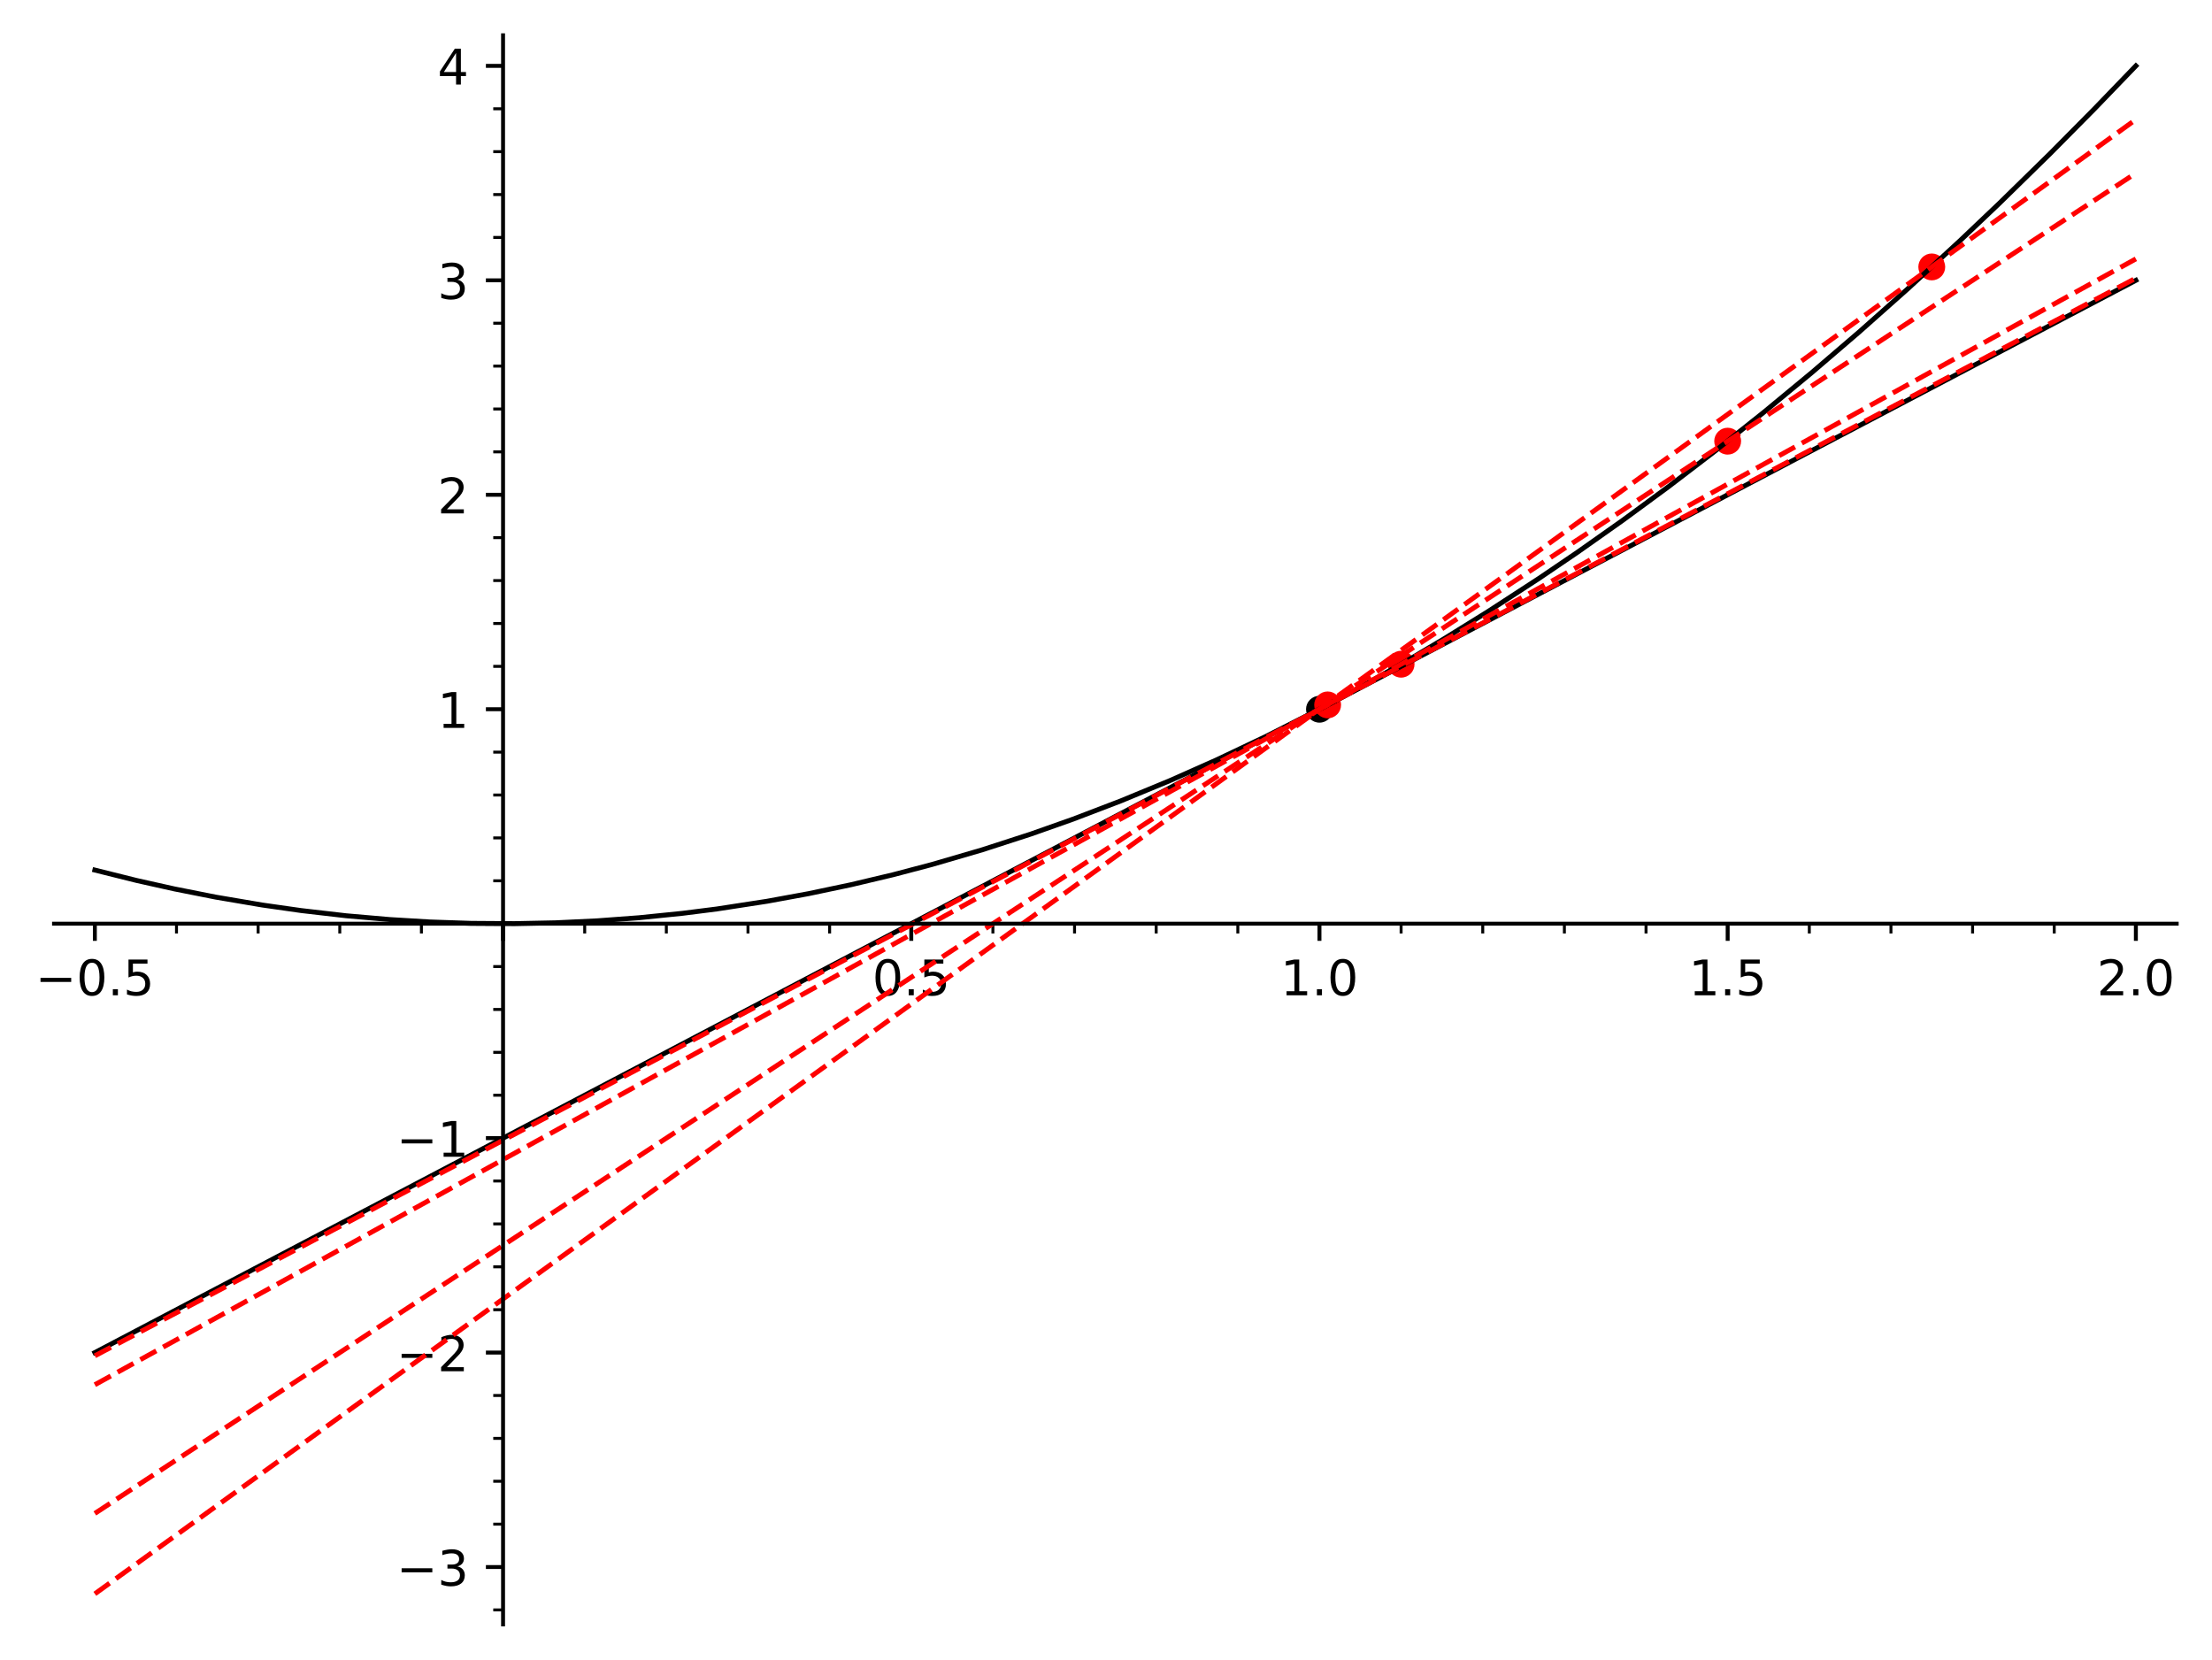 <?xml version="1.0" encoding="utf-8" standalone="no"?>
<!DOCTYPE svg PUBLIC "-//W3C//DTD SVG 1.1//EN"
  "http://www.w3.org/Graphics/SVG/1.1/DTD/svg11.dtd">
<!-- Created with matplotlib (https://matplotlib.org/) -->
<svg height="338.4pt" version="1.1" viewBox="0 0 451.038 338.4" width="451.038pt" xmlns="http://www.w3.org/2000/svg" xmlns:xlink="http://www.w3.org/1999/xlink">
 <defs>
  <style type="text/css">*{stroke-linecap:butt;stroke-linejoin:round;}</style>
 </defs>
 <g id="figure_1">
  <g id="patch_1">
   <path d="M 0 338.4 
L 451.038 338.4 
L 451.038 0 
L 0 0 
z
" style="fill:#ffffff;"/>
  </g>
  <g id="axes_1">
   <g id="patch_2">
    <path d="M 11.018 331.2 
L 443.838 331.2 
L 443.838 7.2 
L 11.018 7.2 
z
" style="fill:#ffffff;"/>
   </g>
   <g id="PathCollection_1">
    <path clip-path="url(#p6a3102d39b)" d="M 269.045 147.343 
C 269.772 147.343 270.468 147.055 270.982 146.541 
C 271.496 146.028 271.784 145.331 271.784 144.605 
C 271.784 143.879 271.496 143.182 270.982 142.668 
C 270.468 142.155 269.772 141.866 269.045 141.866 
C 268.319 141.866 267.623 142.155 267.109 142.668 
C 266.595 143.182 266.307 143.879 266.307 144.605 
C 266.307 145.331 266.595 146.028 267.109 146.541 
C 267.623 147.055 268.319 147.343 269.045 147.343 
z
"/>
   </g>
   <g id="PathCollection_2">
    <path clip-path="url(#p6a3102d39b)" d="M 393.898 57.161 
C 394.624 57.161 395.32 56.873 395.834 56.359 
C 396.348 55.846 396.636 55.149 396.636 54.423 
C 396.636 53.696 396.348 53 395.834 52.486 
C 395.32 51.973 394.624 51.684 393.898 51.684 
C 393.171 51.684 392.475 51.973 391.961 52.486 
C 391.447 53 391.159 53.696 391.159 54.423 
C 391.159 55.149 391.447 55.846 391.961 56.359 
C 392.475 56.873 393.171 57.161 393.898 57.161 
z
" style="fill:#ff0000;"/>
   </g>
   <g id="PathCollection_3">
    <path clip-path="url(#p6a3102d39b)" d="M 352.28 92.688 
C 353.006 92.688 353.703 92.399 354.217 91.885 
C 354.73 91.372 355.019 90.675 355.019 89.949 
C 355.019 89.223 354.73 88.526 354.217 88.012 
C 353.703 87.499 353.006 87.21 352.28 87.21 
C 351.554 87.21 350.857 87.499 350.344 88.012 
C 349.83 88.526 349.542 89.223 349.542 89.949 
C 349.542 90.675 349.83 91.372 350.344 91.885 
C 350.857 92.399 351.554 92.688 352.28 92.688 
z
" style="fill:#ff0000;"/>
   </g>
   <g id="PathCollection_4">
    <path clip-path="url(#p6a3102d39b)" d="M 285.692 138.161 
C 286.419 138.161 287.115 137.873 287.629 137.359 
C 288.142 136.846 288.431 136.149 288.431 135.423 
C 288.431 134.696 288.142 134 287.629 133.486 
C 287.115 132.973 286.419 132.684 285.692 132.684 
C 284.966 132.684 284.269 132.973 283.756 133.486 
C 283.242 134 282.954 134.696 282.954 135.423 
C 282.954 136.149 283.242 136.846 283.756 137.359 
C 284.269 137.873 284.966 138.161 285.692 138.161 
z
" style="fill:#ff0000;"/>
   </g>
   <g id="PathCollection_5">
    <path clip-path="url(#p6a3102d39b)" d="M 270.71 146.465 
C 271.436 146.465 272.133 146.176 272.647 145.662 
C 273.16 145.149 273.449 144.452 273.449 143.726 
C 273.449 143 273.16 142.303 272.647 141.79 
C 272.133 141.276 271.436 140.987 270.71 140.987 
C 269.984 140.987 269.287 141.276 268.774 141.79 
C 268.26 142.303 267.972 143 267.972 143.726 
C 267.972 144.452 268.26 145.149 268.774 145.662 
C 269.287 146.176 269.984 146.465 270.71 146.465 
z
" style="fill:#ff0000;"/>
   </g>
   <g id="matplotlib.axis_1">
    <g id="xtick_1">
     <g id="line2d_1">
      <defs>
       <path d="M 0 0 
L 0 3.5 
" id="m7c063c04ea" style="stroke:#000000;stroke-width:0.8;"/>
      </defs>
      <g>
       <use style="stroke:#000000;stroke-width:0.8;" x="19.341" xlink:href="#m7c063c04ea" y="188.33"/>
      </g>
     </g>
     <g id="text_1">
      <!-- −0.5 -->
      <g transform="translate(7.2 202.928)scale(0.1 -0.1)">
       <defs>
        <path d="M 10.594 35.5 
L 73.188 35.5 
L 73.188 27.203 
L 10.594 27.203 
z
" id="DejaVuSans-8722"/>
        <path d="M 31.781 66.406 
Q 24.172 66.406 20.328 58.906 
Q 16.5 51.422 16.5 36.375 
Q 16.5 21.391 20.328 13.891 
Q 24.172 6.391 31.781 6.391 
Q 39.453 6.391 43.281 13.891 
Q 47.125 21.391 47.125 36.375 
Q 47.125 51.422 43.281 58.906 
Q 39.453 66.406 31.781 66.406 
z
M 31.781 74.219 
Q 44.047 74.219 50.516 64.516 
Q 56.984 54.828 56.984 36.375 
Q 56.984 17.969 50.516 8.266 
Q 44.047 -1.422 31.781 -1.422 
Q 19.531 -1.422 13.062 8.266 
Q 6.594 17.969 6.594 36.375 
Q 6.594 54.828 13.062 64.516 
Q 19.531 74.219 31.781 74.219 
z
" id="DejaVuSans-48"/>
        <path d="M 10.688 12.406 
L 21 12.406 
L 21 0 
L 10.688 0 
z
" id="DejaVuSans-46"/>
        <path d="M 10.797 72.906 
L 49.516 72.906 
L 49.516 64.594 
L 19.828 64.594 
L 19.828 46.734 
Q 21.969 47.469 24.109 47.828 
Q 26.266 48.188 28.422 48.188 
Q 40.625 48.188 47.75 41.5 
Q 54.891 34.812 54.891 23.391 
Q 54.891 11.625 47.562 5.094 
Q 40.234 -1.422 26.906 -1.422 
Q 22.312 -1.422 17.547 -0.641 
Q 12.797 0.141 7.719 1.703 
L 7.719 11.625 
Q 12.109 9.234 16.797 8.062 
Q 21.484 6.891 26.703 6.891 
Q 35.156 6.891 40.078 11.328 
Q 45.016 15.766 45.016 23.391 
Q 45.016 31 40.078 35.438 
Q 35.156 39.891 26.703 39.891 
Q 22.75 39.891 18.812 39.016 
Q 14.891 38.141 10.797 36.281 
z
" id="DejaVuSans-53"/>
       </defs>
       <use xlink:href="#DejaVuSans-8722"/>
       <use x="83.789" xlink:href="#DejaVuSans-48"/>
       <use x="147.412" xlink:href="#DejaVuSans-46"/>
       <use x="179.199" xlink:href="#DejaVuSans-53"/>
      </g>
     </g>
    </g>
    <g id="xtick_2">
     <g id="line2d_2">
      <g>
       <use style="stroke:#000000;stroke-width:0.8;" x="102.576" xlink:href="#m7c063c04ea" y="188.33"/>
      </g>
     </g>
    </g>
    <g id="xtick_3">
     <g id="line2d_3">
      <g>
       <use style="stroke:#000000;stroke-width:0.8;" x="185.811" xlink:href="#m7c063c04ea" y="188.33"/>
      </g>
     </g>
     <g id="text_2">
      <!-- 0.5 -->
      <g transform="translate(177.859 202.928)scale(0.1 -0.1)">
       <use xlink:href="#DejaVuSans-48"/>
       <use x="63.623" xlink:href="#DejaVuSans-46"/>
       <use x="95.41" xlink:href="#DejaVuSans-53"/>
      </g>
     </g>
    </g>
    <g id="xtick_4">
     <g id="line2d_4">
      <g>
       <use style="stroke:#000000;stroke-width:0.8;" x="269.045" xlink:href="#m7c063c04ea" y="188.33"/>
      </g>
     </g>
     <g id="text_3">
      <!-- 1.0 -->
      <g transform="translate(261.094 202.928)scale(0.1 -0.1)">
       <defs>
        <path d="M 12.406 8.297 
L 28.516 8.297 
L 28.516 63.922 
L 10.984 60.406 
L 10.984 69.391 
L 28.422 72.906 
L 38.281 72.906 
L 38.281 8.297 
L 54.391 8.297 
L 54.391 0 
L 12.406 0 
z
" id="DejaVuSans-49"/>
       </defs>
       <use xlink:href="#DejaVuSans-49"/>
       <use x="63.623" xlink:href="#DejaVuSans-46"/>
       <use x="95.41" xlink:href="#DejaVuSans-48"/>
      </g>
     </g>
    </g>
    <g id="xtick_5">
     <g id="line2d_5">
      <g>
       <use style="stroke:#000000;stroke-width:0.8;" x="352.28" xlink:href="#m7c063c04ea" y="188.33"/>
      </g>
     </g>
     <g id="text_4">
      <!-- 1.5 -->
      <g transform="translate(344.329 202.928)scale(0.1 -0.1)">
       <use xlink:href="#DejaVuSans-49"/>
       <use x="63.623" xlink:href="#DejaVuSans-46"/>
       <use x="95.41" xlink:href="#DejaVuSans-53"/>
      </g>
     </g>
    </g>
    <g id="xtick_6">
     <g id="line2d_6">
      <g>
       <use style="stroke:#000000;stroke-width:0.8;" x="435.515" xlink:href="#m7c063c04ea" y="188.33"/>
      </g>
     </g>
     <g id="text_5">
      <!-- 2.0 -->
      <g transform="translate(427.563 202.928)scale(0.1 -0.1)">
       <defs>
        <path d="M 19.188 8.297 
L 53.609 8.297 
L 53.609 0 
L 7.328 0 
L 7.328 8.297 
Q 12.938 14.109 22.625 23.891 
Q 32.328 33.688 34.812 36.531 
Q 39.547 41.844 41.422 45.531 
Q 43.312 49.219 43.312 52.781 
Q 43.312 58.594 39.234 62.25 
Q 35.156 65.922 28.609 65.922 
Q 23.969 65.922 18.812 64.312 
Q 13.672 62.703 7.812 59.422 
L 7.812 69.391 
Q 13.766 71.781 18.938 73 
Q 24.125 74.219 28.422 74.219 
Q 39.75 74.219 46.484 68.547 
Q 53.219 62.891 53.219 53.422 
Q 53.219 48.922 51.531 44.891 
Q 49.859 40.875 45.406 35.406 
Q 44.188 33.984 37.641 27.219 
Q 31.109 20.453 19.188 8.297 
z
" id="DejaVuSans-50"/>
       </defs>
       <use xlink:href="#DejaVuSans-50"/>
       <use x="63.623" xlink:href="#DejaVuSans-46"/>
       <use x="95.41" xlink:href="#DejaVuSans-48"/>
      </g>
     </g>
    </g>
    <g id="xtick_7">
     <g id="line2d_7">
      <defs>
       <path d="M 0 0 
L 0 2 
" id="m7596d9a6a0" style="stroke:#000000;stroke-width:0.6;"/>
      </defs>
      <g>
       <use style="stroke:#000000;stroke-width:0.6;" x="35.988" xlink:href="#m7596d9a6a0" y="188.33"/>
      </g>
     </g>
    </g>
    <g id="xtick_8">
     <g id="line2d_8">
      <g>
       <use style="stroke:#000000;stroke-width:0.6;" x="52.635" xlink:href="#m7596d9a6a0" y="188.33"/>
      </g>
     </g>
    </g>
    <g id="xtick_9">
     <g id="line2d_9">
      <g>
       <use style="stroke:#000000;stroke-width:0.6;" x="69.282" xlink:href="#m7596d9a6a0" y="188.33"/>
      </g>
     </g>
    </g>
    <g id="xtick_10">
     <g id="line2d_10">
      <g>
       <use style="stroke:#000000;stroke-width:0.6;" x="85.929" xlink:href="#m7596d9a6a0" y="188.33"/>
      </g>
     </g>
    </g>
    <g id="xtick_11">
     <g id="line2d_11">
      <g>
       <use style="stroke:#000000;stroke-width:0.6;" x="119.223" xlink:href="#m7596d9a6a0" y="188.33"/>
      </g>
     </g>
    </g>
    <g id="xtick_12">
     <g id="line2d_12">
      <g>
       <use style="stroke:#000000;stroke-width:0.6;" x="135.87" xlink:href="#m7596d9a6a0" y="188.33"/>
      </g>
     </g>
    </g>
    <g id="xtick_13">
     <g id="line2d_13">
      <g>
       <use style="stroke:#000000;stroke-width:0.6;" x="152.517" xlink:href="#m7596d9a6a0" y="188.33"/>
      </g>
     </g>
    </g>
    <g id="xtick_14">
     <g id="line2d_14">
      <g>
       <use style="stroke:#000000;stroke-width:0.6;" x="169.164" xlink:href="#m7596d9a6a0" y="188.33"/>
      </g>
     </g>
    </g>
    <g id="xtick_15">
     <g id="line2d_15">
      <g>
       <use style="stroke:#000000;stroke-width:0.6;" x="202.458" xlink:href="#m7596d9a6a0" y="188.33"/>
      </g>
     </g>
    </g>
    <g id="xtick_16">
     <g id="line2d_16">
      <g>
       <use style="stroke:#000000;stroke-width:0.6;" x="219.105" xlink:href="#m7596d9a6a0" y="188.33"/>
      </g>
     </g>
    </g>
    <g id="xtick_17">
     <g id="line2d_17">
      <g>
       <use style="stroke:#000000;stroke-width:0.6;" x="235.752" xlink:href="#m7596d9a6a0" y="188.33"/>
      </g>
     </g>
    </g>
    <g id="xtick_18">
     <g id="line2d_18">
      <g>
       <use style="stroke:#000000;stroke-width:0.6;" x="252.399" xlink:href="#m7596d9a6a0" y="188.33"/>
      </g>
     </g>
    </g>
    <g id="xtick_19">
     <g id="line2d_19">
      <g>
       <use style="stroke:#000000;stroke-width:0.6;" x="285.692" xlink:href="#m7596d9a6a0" y="188.33"/>
      </g>
     </g>
    </g>
    <g id="xtick_20">
     <g id="line2d_20">
      <g>
       <use style="stroke:#000000;stroke-width:0.6;" x="302.339" xlink:href="#m7596d9a6a0" y="188.33"/>
      </g>
     </g>
    </g>
    <g id="xtick_21">
     <g id="line2d_21">
      <g>
       <use style="stroke:#000000;stroke-width:0.6;" x="318.986" xlink:href="#m7596d9a6a0" y="188.33"/>
      </g>
     </g>
    </g>
    <g id="xtick_22">
     <g id="line2d_22">
      <g>
       <use style="stroke:#000000;stroke-width:0.6;" x="335.633" xlink:href="#m7596d9a6a0" y="188.33"/>
      </g>
     </g>
    </g>
    <g id="xtick_23">
     <g id="line2d_23">
      <g>
       <use style="stroke:#000000;stroke-width:0.6;" x="368.927" xlink:href="#m7596d9a6a0" y="188.33"/>
      </g>
     </g>
    </g>
    <g id="xtick_24">
     <g id="line2d_24">
      <g>
       <use style="stroke:#000000;stroke-width:0.6;" x="385.574" xlink:href="#m7596d9a6a0" y="188.33"/>
      </g>
     </g>
    </g>
    <g id="xtick_25">
     <g id="line2d_25">
      <g>
       <use style="stroke:#000000;stroke-width:0.6;" x="402.221" xlink:href="#m7596d9a6a0" y="188.33"/>
      </g>
     </g>
    </g>
    <g id="xtick_26">
     <g id="line2d_26">
      <g>
       <use style="stroke:#000000;stroke-width:0.6;" x="418.868" xlink:href="#m7596d9a6a0" y="188.33"/>
      </g>
     </g>
    </g>
   </g>
   <g id="matplotlib.axis_2">
    <g id="ytick_1">
     <g id="line2d_27">
      <defs>
       <path d="M 0 0 
L -3.5 0 
" id="m17340eef4b" style="stroke:#000000;stroke-width:0.8;"/>
      </defs>
      <g>
       <use style="stroke:#000000;stroke-width:0.8;" x="102.576" xlink:href="#m17340eef4b" y="319.504"/>
      </g>
     </g>
     <g id="text_6">
      <!-- −3 -->
      <g transform="translate(80.834 323.303)scale(0.1 -0.1)">
       <defs>
        <path d="M 40.578 39.312 
Q 47.656 37.797 51.625 33 
Q 55.609 28.219 55.609 21.188 
Q 55.609 10.406 48.188 4.484 
Q 40.766 -1.422 27.094 -1.422 
Q 22.516 -1.422 17.656 -0.516 
Q 12.797 0.391 7.625 2.203 
L 7.625 11.719 
Q 11.719 9.328 16.594 8.109 
Q 21.484 6.891 26.812 6.891 
Q 36.078 6.891 40.938 10.547 
Q 45.797 14.203 45.797 21.188 
Q 45.797 27.641 41.281 31.266 
Q 36.766 34.906 28.719 34.906 
L 20.219 34.906 
L 20.219 43.016 
L 29.109 43.016 
Q 36.375 43.016 40.234 45.922 
Q 44.094 48.828 44.094 54.297 
Q 44.094 59.906 40.109 62.906 
Q 36.141 65.922 28.719 65.922 
Q 24.656 65.922 20.016 65.031 
Q 15.375 64.156 9.812 62.312 
L 9.812 71.094 
Q 15.438 72.656 20.344 73.438 
Q 25.25 74.219 29.594 74.219 
Q 40.828 74.219 47.359 69.109 
Q 53.906 64.016 53.906 55.328 
Q 53.906 49.266 50.438 45.094 
Q 46.969 40.922 40.578 39.312 
z
" id="DejaVuSans-51"/>
       </defs>
       <use xlink:href="#DejaVuSans-8722"/>
       <use x="83.789" xlink:href="#DejaVuSans-51"/>
      </g>
     </g>
    </g>
    <g id="ytick_2">
     <g id="line2d_28">
      <g>
       <use style="stroke:#000000;stroke-width:0.8;" x="102.576" xlink:href="#m17340eef4b" y="275.779"/>
      </g>
     </g>
     <g id="text_7">
      <!-- −2 -->
      <g transform="translate(80.834 279.578)scale(0.1 -0.1)">
       <use xlink:href="#DejaVuSans-8722"/>
       <use x="83.789" xlink:href="#DejaVuSans-50"/>
      </g>
     </g>
    </g>
    <g id="ytick_3">
     <g id="line2d_29">
      <g>
       <use style="stroke:#000000;stroke-width:0.8;" x="102.576" xlink:href="#m17340eef4b" y="232.054"/>
      </g>
     </g>
     <g id="text_8">
      <!-- −1 -->
      <g transform="translate(80.834 235.853)scale(0.1 -0.1)">
       <use xlink:href="#DejaVuSans-8722"/>
       <use x="83.789" xlink:href="#DejaVuSans-49"/>
      </g>
     </g>
    </g>
    <g id="ytick_4">
     <g id="line2d_30">
      <g>
       <use style="stroke:#000000;stroke-width:0.8;" x="102.576" xlink:href="#m17340eef4b" y="188.33"/>
      </g>
     </g>
    </g>
    <g id="ytick_5">
     <g id="line2d_31">
      <g>
       <use style="stroke:#000000;stroke-width:0.8;" x="102.576" xlink:href="#m17340eef4b" y="144.605"/>
      </g>
     </g>
     <g id="text_9">
      <!-- 1 -->
      <g transform="translate(89.214 148.404)scale(0.1 -0.1)">
       <use xlink:href="#DejaVuSans-49"/>
      </g>
     </g>
    </g>
    <g id="ytick_6">
     <g id="line2d_32">
      <g>
       <use style="stroke:#000000;stroke-width:0.8;" x="102.576" xlink:href="#m17340eef4b" y="100.88"/>
      </g>
     </g>
     <g id="text_10">
      <!-- 2 -->
      <g transform="translate(89.214 104.679)scale(0.1 -0.1)">
       <use xlink:href="#DejaVuSans-50"/>
      </g>
     </g>
    </g>
    <g id="ytick_7">
     <g id="line2d_33">
      <g>
       <use style="stroke:#000000;stroke-width:0.8;" x="102.576" xlink:href="#m17340eef4b" y="57.155"/>
      </g>
     </g>
     <g id="text_11">
      <!-- 3 -->
      <g transform="translate(89.214 60.955)scale(0.1 -0.1)">
       <use xlink:href="#DejaVuSans-51"/>
      </g>
     </g>
    </g>
    <g id="ytick_8">
     <g id="line2d_34">
      <g>
       <use style="stroke:#000000;stroke-width:0.8;" x="102.576" xlink:href="#m17340eef4b" y="13.431"/>
      </g>
     </g>
     <g id="text_12">
      <!-- 4 -->
      <g transform="translate(89.214 17.23)scale(0.1 -0.1)">
       <defs>
        <path d="M 37.797 64.312 
L 12.891 25.391 
L 37.797 25.391 
z
M 35.203 72.906 
L 47.609 72.906 
L 47.609 25.391 
L 58.016 25.391 
L 58.016 17.188 
L 47.609 17.188 
L 47.609 0 
L 37.797 0 
L 37.797 17.188 
L 4.891 17.188 
L 4.891 26.703 
z
" id="DejaVuSans-52"/>
       </defs>
       <use xlink:href="#DejaVuSans-52"/>
      </g>
     </g>
    </g>
    <g id="ytick_9">
     <g id="line2d_35">
      <defs>
       <path d="M 0 0 
L -2 0 
" id="me56e692495" style="stroke:#000000;stroke-width:0.6;"/>
      </defs>
      <g>
       <use style="stroke:#000000;stroke-width:0.6;" x="102.576" xlink:href="#me56e692495" y="328.249"/>
      </g>
     </g>
    </g>
    <g id="ytick_10">
     <g id="line2d_36">
      <g>
       <use style="stroke:#000000;stroke-width:0.6;" x="102.576" xlink:href="#me56e692495" y="310.759"/>
      </g>
     </g>
    </g>
    <g id="ytick_11">
     <g id="line2d_37">
      <g>
       <use style="stroke:#000000;stroke-width:0.6;" x="102.576" xlink:href="#me56e692495" y="302.014"/>
      </g>
     </g>
    </g>
    <g id="ytick_12">
     <g id="line2d_38">
      <g>
       <use style="stroke:#000000;stroke-width:0.6;" x="102.576" xlink:href="#me56e692495" y="293.269"/>
      </g>
     </g>
    </g>
    <g id="ytick_13">
     <g id="line2d_39">
      <g>
       <use style="stroke:#000000;stroke-width:0.6;" x="102.576" xlink:href="#me56e692495" y="284.524"/>
      </g>
     </g>
    </g>
    <g id="ytick_14">
     <g id="line2d_40">
      <g>
       <use style="stroke:#000000;stroke-width:0.6;" x="102.576" xlink:href="#me56e692495" y="267.034"/>
      </g>
     </g>
    </g>
    <g id="ytick_15">
     <g id="line2d_41">
      <g>
       <use style="stroke:#000000;stroke-width:0.6;" x="102.576" xlink:href="#me56e692495" y="258.289"/>
      </g>
     </g>
    </g>
    <g id="ytick_16">
     <g id="line2d_42">
      <g>
       <use style="stroke:#000000;stroke-width:0.6;" x="102.576" xlink:href="#me56e692495" y="249.544"/>
      </g>
     </g>
    </g>
    <g id="ytick_17">
     <g id="line2d_43">
      <g>
       <use style="stroke:#000000;stroke-width:0.6;" x="102.576" xlink:href="#me56e692495" y="240.799"/>
      </g>
     </g>
    </g>
    <g id="ytick_18">
     <g id="line2d_44">
      <g>
       <use style="stroke:#000000;stroke-width:0.6;" x="102.576" xlink:href="#me56e692495" y="223.309"/>
      </g>
     </g>
    </g>
    <g id="ytick_19">
     <g id="line2d_45">
      <g>
       <use style="stroke:#000000;stroke-width:0.6;" x="102.576" xlink:href="#me56e692495" y="214.564"/>
      </g>
     </g>
    </g>
    <g id="ytick_20">
     <g id="line2d_46">
      <g>
       <use style="stroke:#000000;stroke-width:0.6;" x="102.576" xlink:href="#me56e692495" y="205.819"/>
      </g>
     </g>
    </g>
    <g id="ytick_21">
     <g id="line2d_47">
      <g>
       <use style="stroke:#000000;stroke-width:0.6;" x="102.576" xlink:href="#me56e692495" y="197.074"/>
      </g>
     </g>
    </g>
    <g id="ytick_22">
     <g id="line2d_48">
      <g>
       <use style="stroke:#000000;stroke-width:0.6;" x="102.576" xlink:href="#me56e692495" y="179.585"/>
      </g>
     </g>
    </g>
    <g id="ytick_23">
     <g id="line2d_49">
      <g>
       <use style="stroke:#000000;stroke-width:0.6;" x="102.576" xlink:href="#me56e692495" y="170.84"/>
      </g>
     </g>
    </g>
    <g id="ytick_24">
     <g id="line2d_50">
      <g>
       <use style="stroke:#000000;stroke-width:0.6;" x="102.576" xlink:href="#me56e692495" y="162.095"/>
      </g>
     </g>
    </g>
    <g id="ytick_25">
     <g id="line2d_51">
      <g>
       <use style="stroke:#000000;stroke-width:0.6;" x="102.576" xlink:href="#me56e692495" y="153.35"/>
      </g>
     </g>
    </g>
    <g id="ytick_26">
     <g id="line2d_52">
      <g>
       <use style="stroke:#000000;stroke-width:0.6;" x="102.576" xlink:href="#me56e692495" y="135.86"/>
      </g>
     </g>
    </g>
    <g id="ytick_27">
     <g id="line2d_53">
      <g>
       <use style="stroke:#000000;stroke-width:0.6;" x="102.576" xlink:href="#me56e692495" y="127.115"/>
      </g>
     </g>
    </g>
    <g id="ytick_28">
     <g id="line2d_54">
      <g>
       <use style="stroke:#000000;stroke-width:0.6;" x="102.576" xlink:href="#me56e692495" y="118.37"/>
      </g>
     </g>
    </g>
    <g id="ytick_29">
     <g id="line2d_55">
      <g>
       <use style="stroke:#000000;stroke-width:0.6;" x="102.576" xlink:href="#me56e692495" y="109.625"/>
      </g>
     </g>
    </g>
    <g id="ytick_30">
     <g id="line2d_56">
      <g>
       <use style="stroke:#000000;stroke-width:0.6;" x="102.576" xlink:href="#me56e692495" y="92.135"/>
      </g>
     </g>
    </g>
    <g id="ytick_31">
     <g id="line2d_57">
      <g>
       <use style="stroke:#000000;stroke-width:0.6;" x="102.576" xlink:href="#me56e692495" y="83.39"/>
      </g>
     </g>
    </g>
    <g id="ytick_32">
     <g id="line2d_58">
      <g>
       <use style="stroke:#000000;stroke-width:0.6;" x="102.576" xlink:href="#me56e692495" y="74.645"/>
      </g>
     </g>
    </g>
    <g id="ytick_33">
     <g id="line2d_59">
      <g>
       <use style="stroke:#000000;stroke-width:0.6;" x="102.576" xlink:href="#me56e692495" y="65.9"/>
      </g>
     </g>
    </g>
    <g id="ytick_34">
     <g id="line2d_60">
      <g>
       <use style="stroke:#000000;stroke-width:0.6;" x="102.576" xlink:href="#me56e692495" y="48.411"/>
      </g>
     </g>
    </g>
    <g id="ytick_35">
     <g id="line2d_61">
      <g>
       <use style="stroke:#000000;stroke-width:0.6;" x="102.576" xlink:href="#me56e692495" y="39.666"/>
      </g>
     </g>
    </g>
    <g id="ytick_36">
     <g id="line2d_62">
      <g>
       <use style="stroke:#000000;stroke-width:0.6;" x="102.576" xlink:href="#me56e692495" y="30.921"/>
      </g>
     </g>
    </g>
    <g id="ytick_37">
     <g id="line2d_63">
      <g>
       <use style="stroke:#000000;stroke-width:0.6;" x="102.576" xlink:href="#me56e692495" y="22.176"/>
      </g>
     </g>
    </g>
   </g>
   <g id="line2d_64">
    <path clip-path="url(#p6a3102d39b)" d="M 19.341 177.398 
L 27.867 179.523 
L 35.555 181.242 
L 43.979 182.912 
L 53.477 184.526 
L 61.432 185.658 
L 70.6 186.716 
L 79.497 187.489 
L 87.667 187.979 
L 96.042 188.262 
L 104.912 188.321 
L 113.299 188.148 
L 121.723 187.751 
L 130.233 187.123 
L 139.155 186.218 
L 146.127 185.337 
L 156.415 183.756 
L 164.89 182.203 
L 173.533 180.385 
L 182.09 178.354 
L 190.019 176.265 
L 200.29 173.265 
L 210.27 170.03 
L 218.818 167.01 
L 228.558 163.287 
L 238.561 159.153 
L 248.008 154.958 
L 258.006 150.212 
L 268.307 144.992 
L 276.759 140.459 
L 286.642 134.872 
L 294.417 130.261 
L 303.359 124.722 
L 313.869 117.888 
L 321.643 112.609 
L 330.859 106.104 
L 340.099 99.313 
L 349.508 92.122 
L 359.677 84.034 
L 369.427 75.974 
L 379.074 67.703 
L 389.065 58.829 
L 399.63 49.101 
L 407.646 41.485 
L 417.97 31.378 
L 427.004 22.258 
L 435.515 13.431 
L 435.515 13.431 
" style="fill:none;stroke:#000000;stroke-linecap:square;"/>
   </g>
   <g id="line2d_65">
    <path clip-path="url(#p6a3102d39b)" d="M 19.341 275.779 
L 435.515 57.155 
L 435.515 57.155 
" style="fill:none;stroke:#000000;stroke-linecap:square;"/>
   </g>
   <g id="line2d_66">
    <path clip-path="url(#p6a3102d39b)" d="M 19.341 324.969 
L 435.515 24.362 
L 435.515 24.362 
" style="fill:none;stroke:#ff0000;stroke-dasharray:3.7,1.6;stroke-dashoffset:0;"/>
   </g>
   <g id="line2d_67">
    <path clip-path="url(#p6a3102d39b)" d="M 19.341 308.572 
L 435.515 35.293 
L 435.515 35.293 
" style="fill:none;stroke:#ff0000;stroke-dasharray:3.7,1.6;stroke-dashoffset:0;"/>
   </g>
   <g id="line2d_68">
    <path clip-path="url(#p6a3102d39b)" d="M 19.341 282.338 
L 435.515 52.783 
L 435.515 52.783 
" style="fill:none;stroke:#ff0000;stroke-dasharray:3.7,1.6;stroke-dashoffset:0;"/>
   </g>
   <g id="line2d_69">
    <path clip-path="url(#p6a3102d39b)" d="M 19.341 276.435 
L 435.515 56.718 
L 435.515 56.718 
" style="fill:none;stroke:#ff0000;stroke-dasharray:3.7,1.6;stroke-dashoffset:0;"/>
   </g>
   <g id="patch_3">
    <path d="M 102.576 331.2 
L 102.576 7.2 
" style="fill:none;stroke:#000000;stroke-linecap:square;stroke-linejoin:miter;stroke-width:0.8;"/>
   </g>
   <g id="patch_4">
    <path d="M 11.018 188.33 
L 443.838 188.33 
" style="fill:none;stroke:#000000;stroke-linecap:square;stroke-linejoin:miter;stroke-width:0.8;"/>
   </g>
  </g>
 </g>
 <defs>
  <clipPath id="p6a3102d39b">
   <rect height="324" width="432.82" x="11.018" y="7.2"/>
  </clipPath>
 </defs>
</svg>
